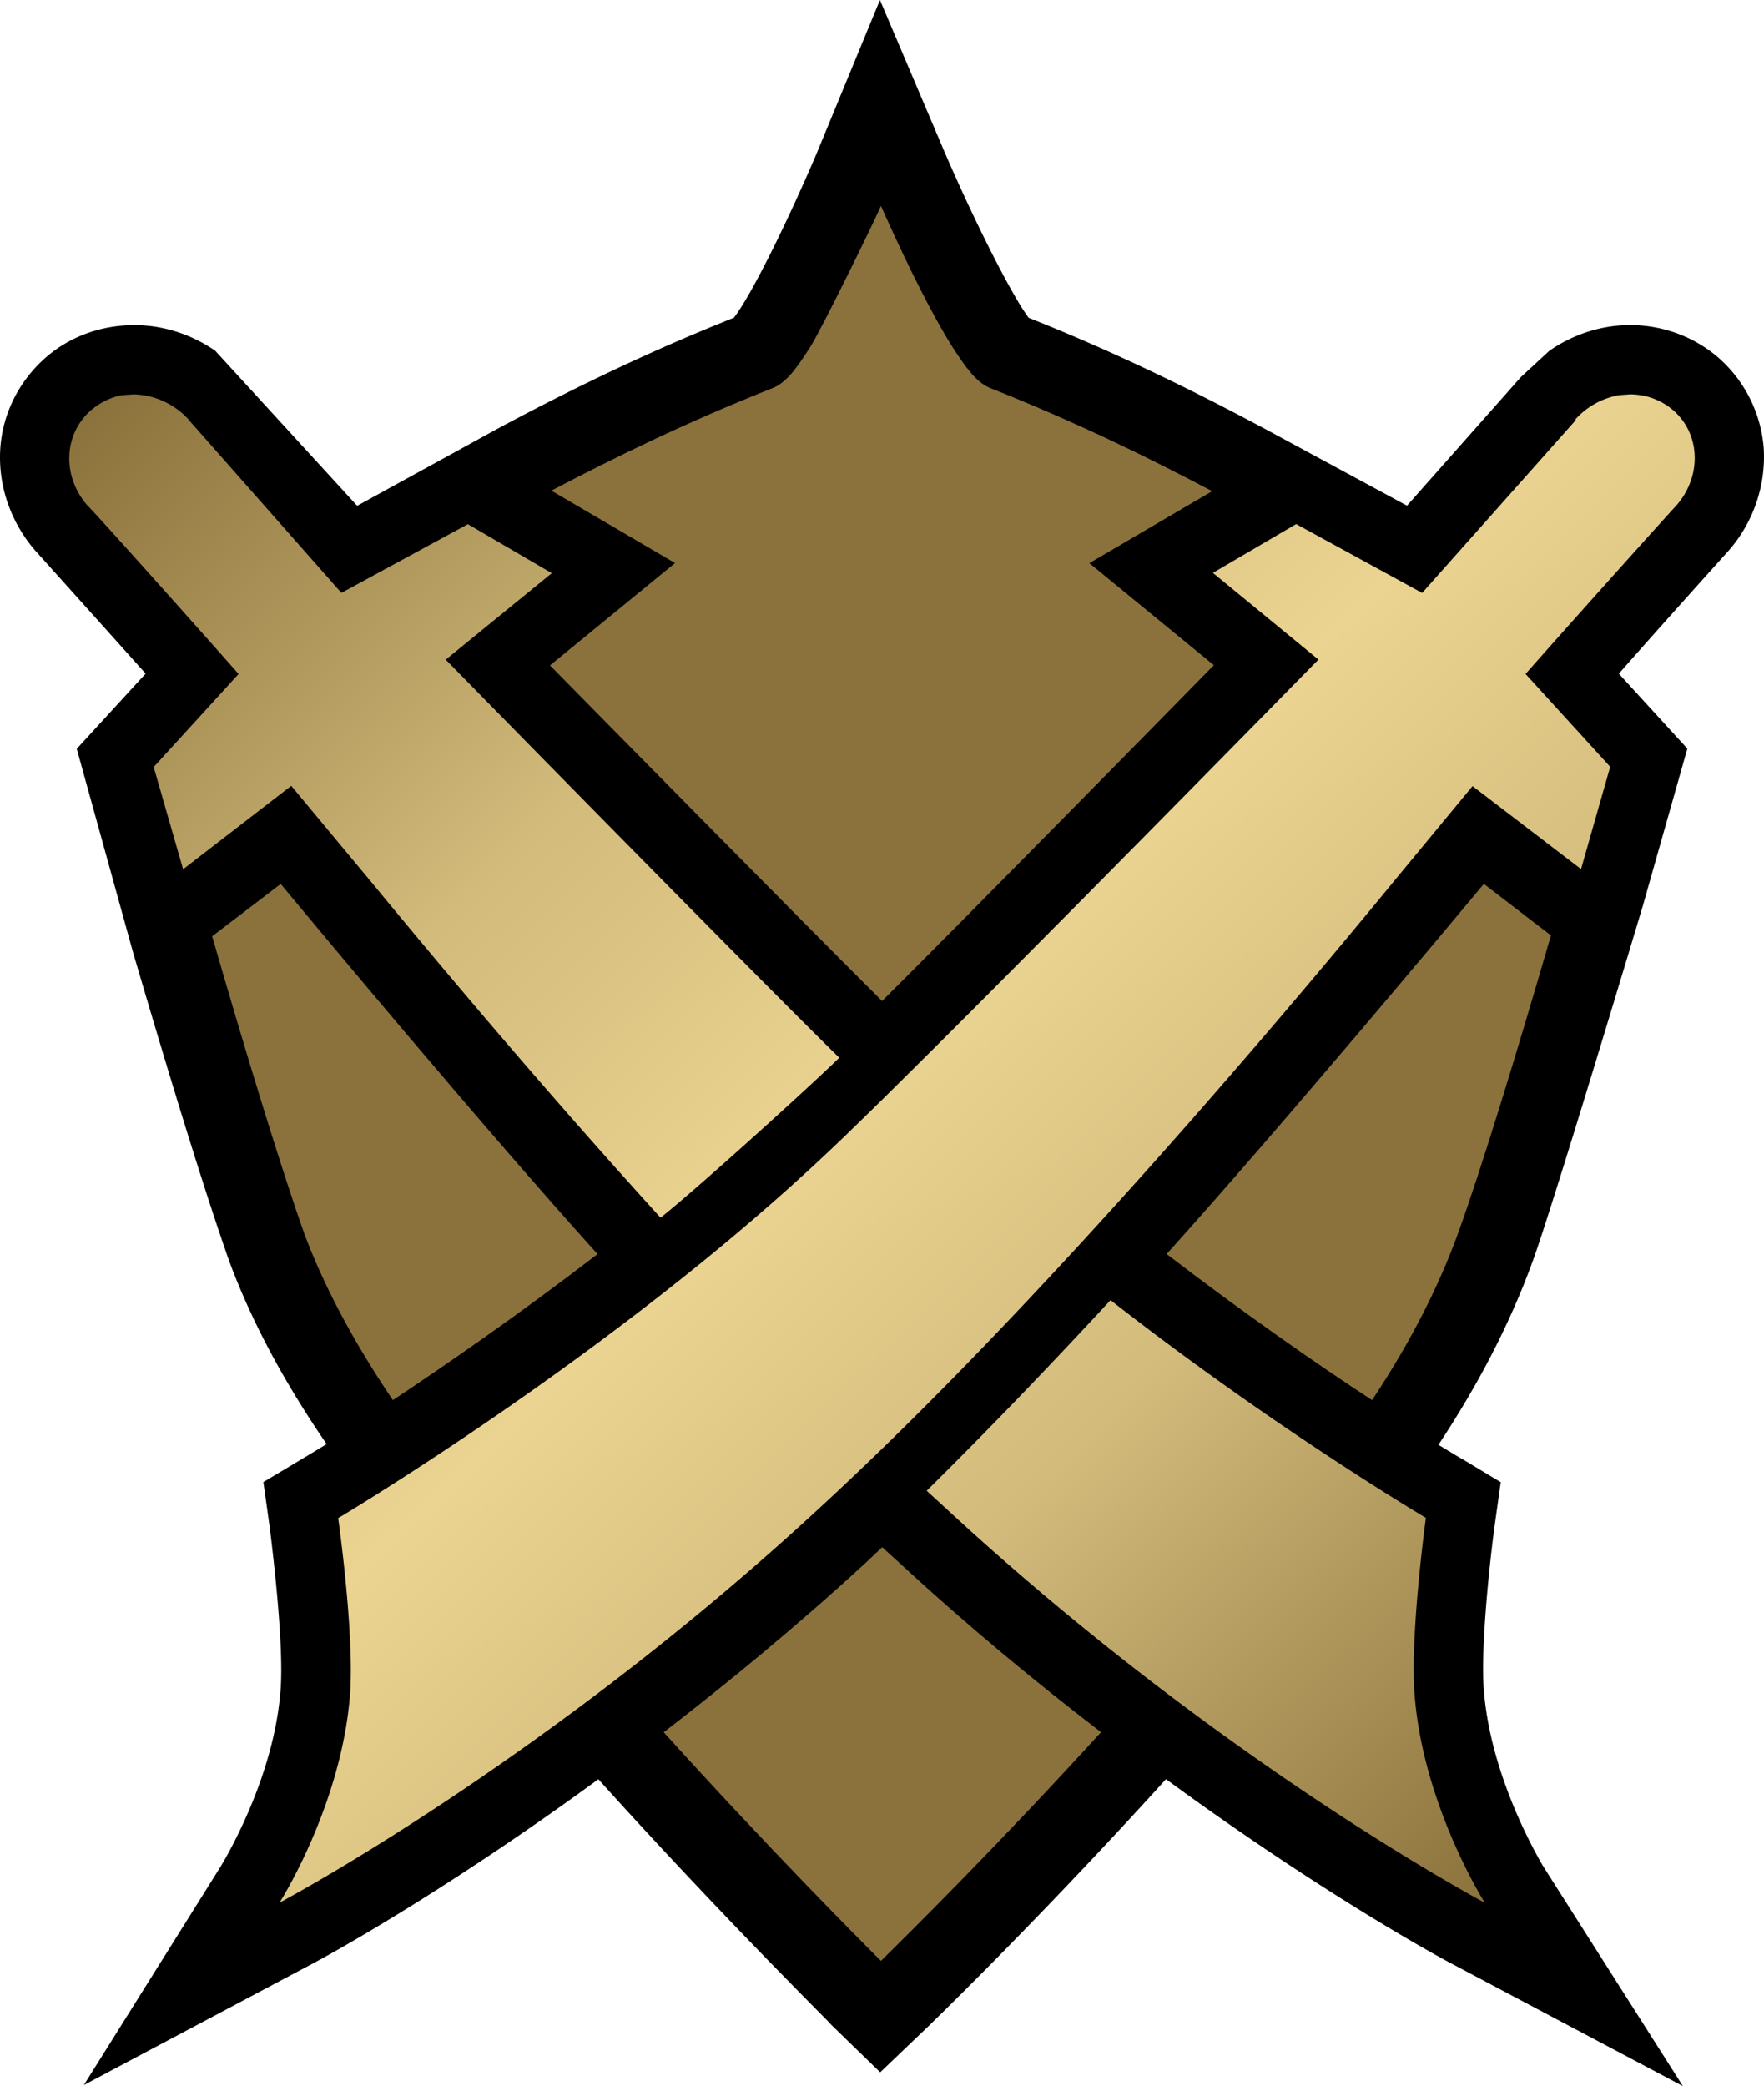 <svg xmlns="http://www.w3.org/2000/svg" width="253.706" height="300"><g transform="translate(-.147)"><path d="M253.822 64.546a19.26 19.26 0 0 0-6.593-13.167c-3.445-2.959-7.949-4.621-12.569-4.626-4.214-.016-8.301 1.349-11.687 3.701l-4.074 3.758-16.387 18.506-20.233-10.935c-7.746-4.134-19.592-10.289-34.181-16.08-2.446-3.253-7.753-13.78-12.098-23.833L126.705 0l-9.054 21.949c-4.262 9.991-9.428 20.494-11.954 23.747-14.537 5.778-26.438 11.912-34.079 16.008L51.516 72.736 31.091 50.43c-3.46-2.373-7.554-3.699-11.699-3.669-4.678.007-9.188 1.62-12.636 4.628-3.85 3.367-6.24 8.058-6.57 13.145-.337 5.383 1.54 10.724 5.185 14.819 0 0 9.532 10.601 15.722 17.519l-9.906 10.813 8.066 29.163c6.172 21.075 10.848 35.982 13.883 44.569 3.119 8.399 7.688 17.068 13.986 26.249-2.109 1.309-9.094 5.463-9.094 5.463l.912 6.508c.564 4.519 2.087 17.468 1.538 23.647-1.042 12.99-8.477 24.886-8.514 25.008L12.207 299.85l32.834-17.429c1.018-.529 18.118-9.686 41.166-26.557 17.817 19.783 33.023 34.705 33.548 35.372l6.986 6.78 7.057-6.742c.648-.639 16.083-15.584 34.047-35.42 23.035 16.876 40.09 26.031 41.117 26.552L242.183 300l-20.154-31.713c-.02-.112-7.385-12.031-8.454-25.057-.507-5.525.679-17.374 1.51-23.601l.905-6.477-5.628-3.392c-.056.01-1.303-.764-3.332-1.985 5.863-8.87 10.308-17.49 13.539-26.365 2.89-7.821 15.881-51.224 15.881-51.224l6.378-22.529-9.854-10.776c6.089-6.923 15.676-17.56 15.676-17.56a20.5 20.5 0 0 0 5.172-14.775"/><path fill="#8b723c" d="M95.608 249.115c9.14-7.066 18.99-15.119 29.04-24.365l2.377-2.252 2.504 2.277.001-.001c9.975 9.224 19.789 17.281 28.97 24.331-14.826 16.269-27.914 29.222-31.652 32.883-3.691-3.678-16.568-16.634-31.24-32.873M30.66 134.646c5.006 17.305 9.996 33.609 13.274 42.83 2.674 7.083 6.659 14.895 12.718 23.871 7.807-5.18 18.354-12.473 29.435-21.003-16.13-17.849-40.549-47.178-45.568-53.224Zm179.166 42.777c3.333-9.178 8.358-25.596 13.383-42.899l-9.646-7.412c-5.039 6.049-29.537 35.38-45.625 53.225 11.142 8.551 21.727 15.912 29.547 21.011 5.901-8.889 9.747-16.813 12.341-23.925m-82.814-33.469c12.553-12.477 41.586-42.049 47.716-48.296l-17.905-14.671 17.658-10.352c-8.929-4.721-19.551-9.937-32.05-14.882-2.005-.903-3.459-3.039-5.322-5.887-3.804-6.05-8.091-15.364-10.256-20.249-1.142 2.601-8.382 17.413-10.149 20.252-1.843 2.844-3.263 4.973-5.26 5.874-12.455 4.915-23.079 10.14-31.996 14.813l17.786 10.416-17.986 14.719c6.148 6.248 35.237 35.79 47.764 48.263"/><path d="m133.425 214.383 3.062 2.803c39.481 36.484 77.208 56.44 77.208 56.44s-8.74-13.775-10.066-29.568c-.762-8.641 1.596-25.78 1.596-25.78s-21.737-12.84-45.355-31.309c-8.593 9.299-17.587 18.664-26.445 27.414m93.345-154.12-.019.186-22.063 24.82-18.121-9.902-11.976 7.015 15.181 12.473s-57.591 58.753-70.745 71.021c-30.687 28.972-70.241 52.44-70.241 52.44s2.427 17.056 1.673 25.732c-1.347 15.851-10.103 29.564-10.103 29.564s37.776-19.941 77.25-56.375c31.864-29.245 67.308-71.344 83.004-90.485l11.326-13.702 15.602 11.932 4.193-14.713-12.174-13.35c9.512-10.75 21.588-24.157 21.637-24.165 3.757-4.238 3.557-10.344-.43-13.783-1.788-1.505-3.905-2.24-6.14-2.26l-1.606.116a11.04 11.04 0 0 0-6.248 3.436M13.266 58.971c-4.011 3.456-4.223 9.57-.503 13.765.113-.02 12.269 13.515 21.7 24.188l-12.21 13.38 4.231 14.701 15.55-11.995 11.428 13.727c8.996 10.919 24.276 29.218 41.694 48.38 6.095-4.88 22.869-20.176 25.698-23.009-12.792-12.545-56.583-57.228-56.583-57.228l-.05.009 15.287-12.463L67.44 75.38l-18.194 9.88-21.934-24.857-.049.009-.02-.114c-2.111-2.311-5.077-3.544-7.884-3.578l-1.619.105c-1.59.281-3.151 1.021-4.474 2.146" style="fill:url(#a)"/><linearGradient id="a" x1="-557.328" x2="-539.825" y1="509.172" y2="509.172" gradientTransform="rotate(45.999 5349.83 15341.5)scale(16.777)" gradientUnits="userSpaceOnUse"><stop offset="0" style="stop-color:#8b723c"/><stop offset=".3" style="stop-color:#d2bb7b"/><stop offset=".5" style="stop-color:#ebd491"/><stop offset=".7" style="stop-color:#d2bb7b"/><stop offset="1" style="stop-color:#8b723c"/></linearGradient></g></svg>